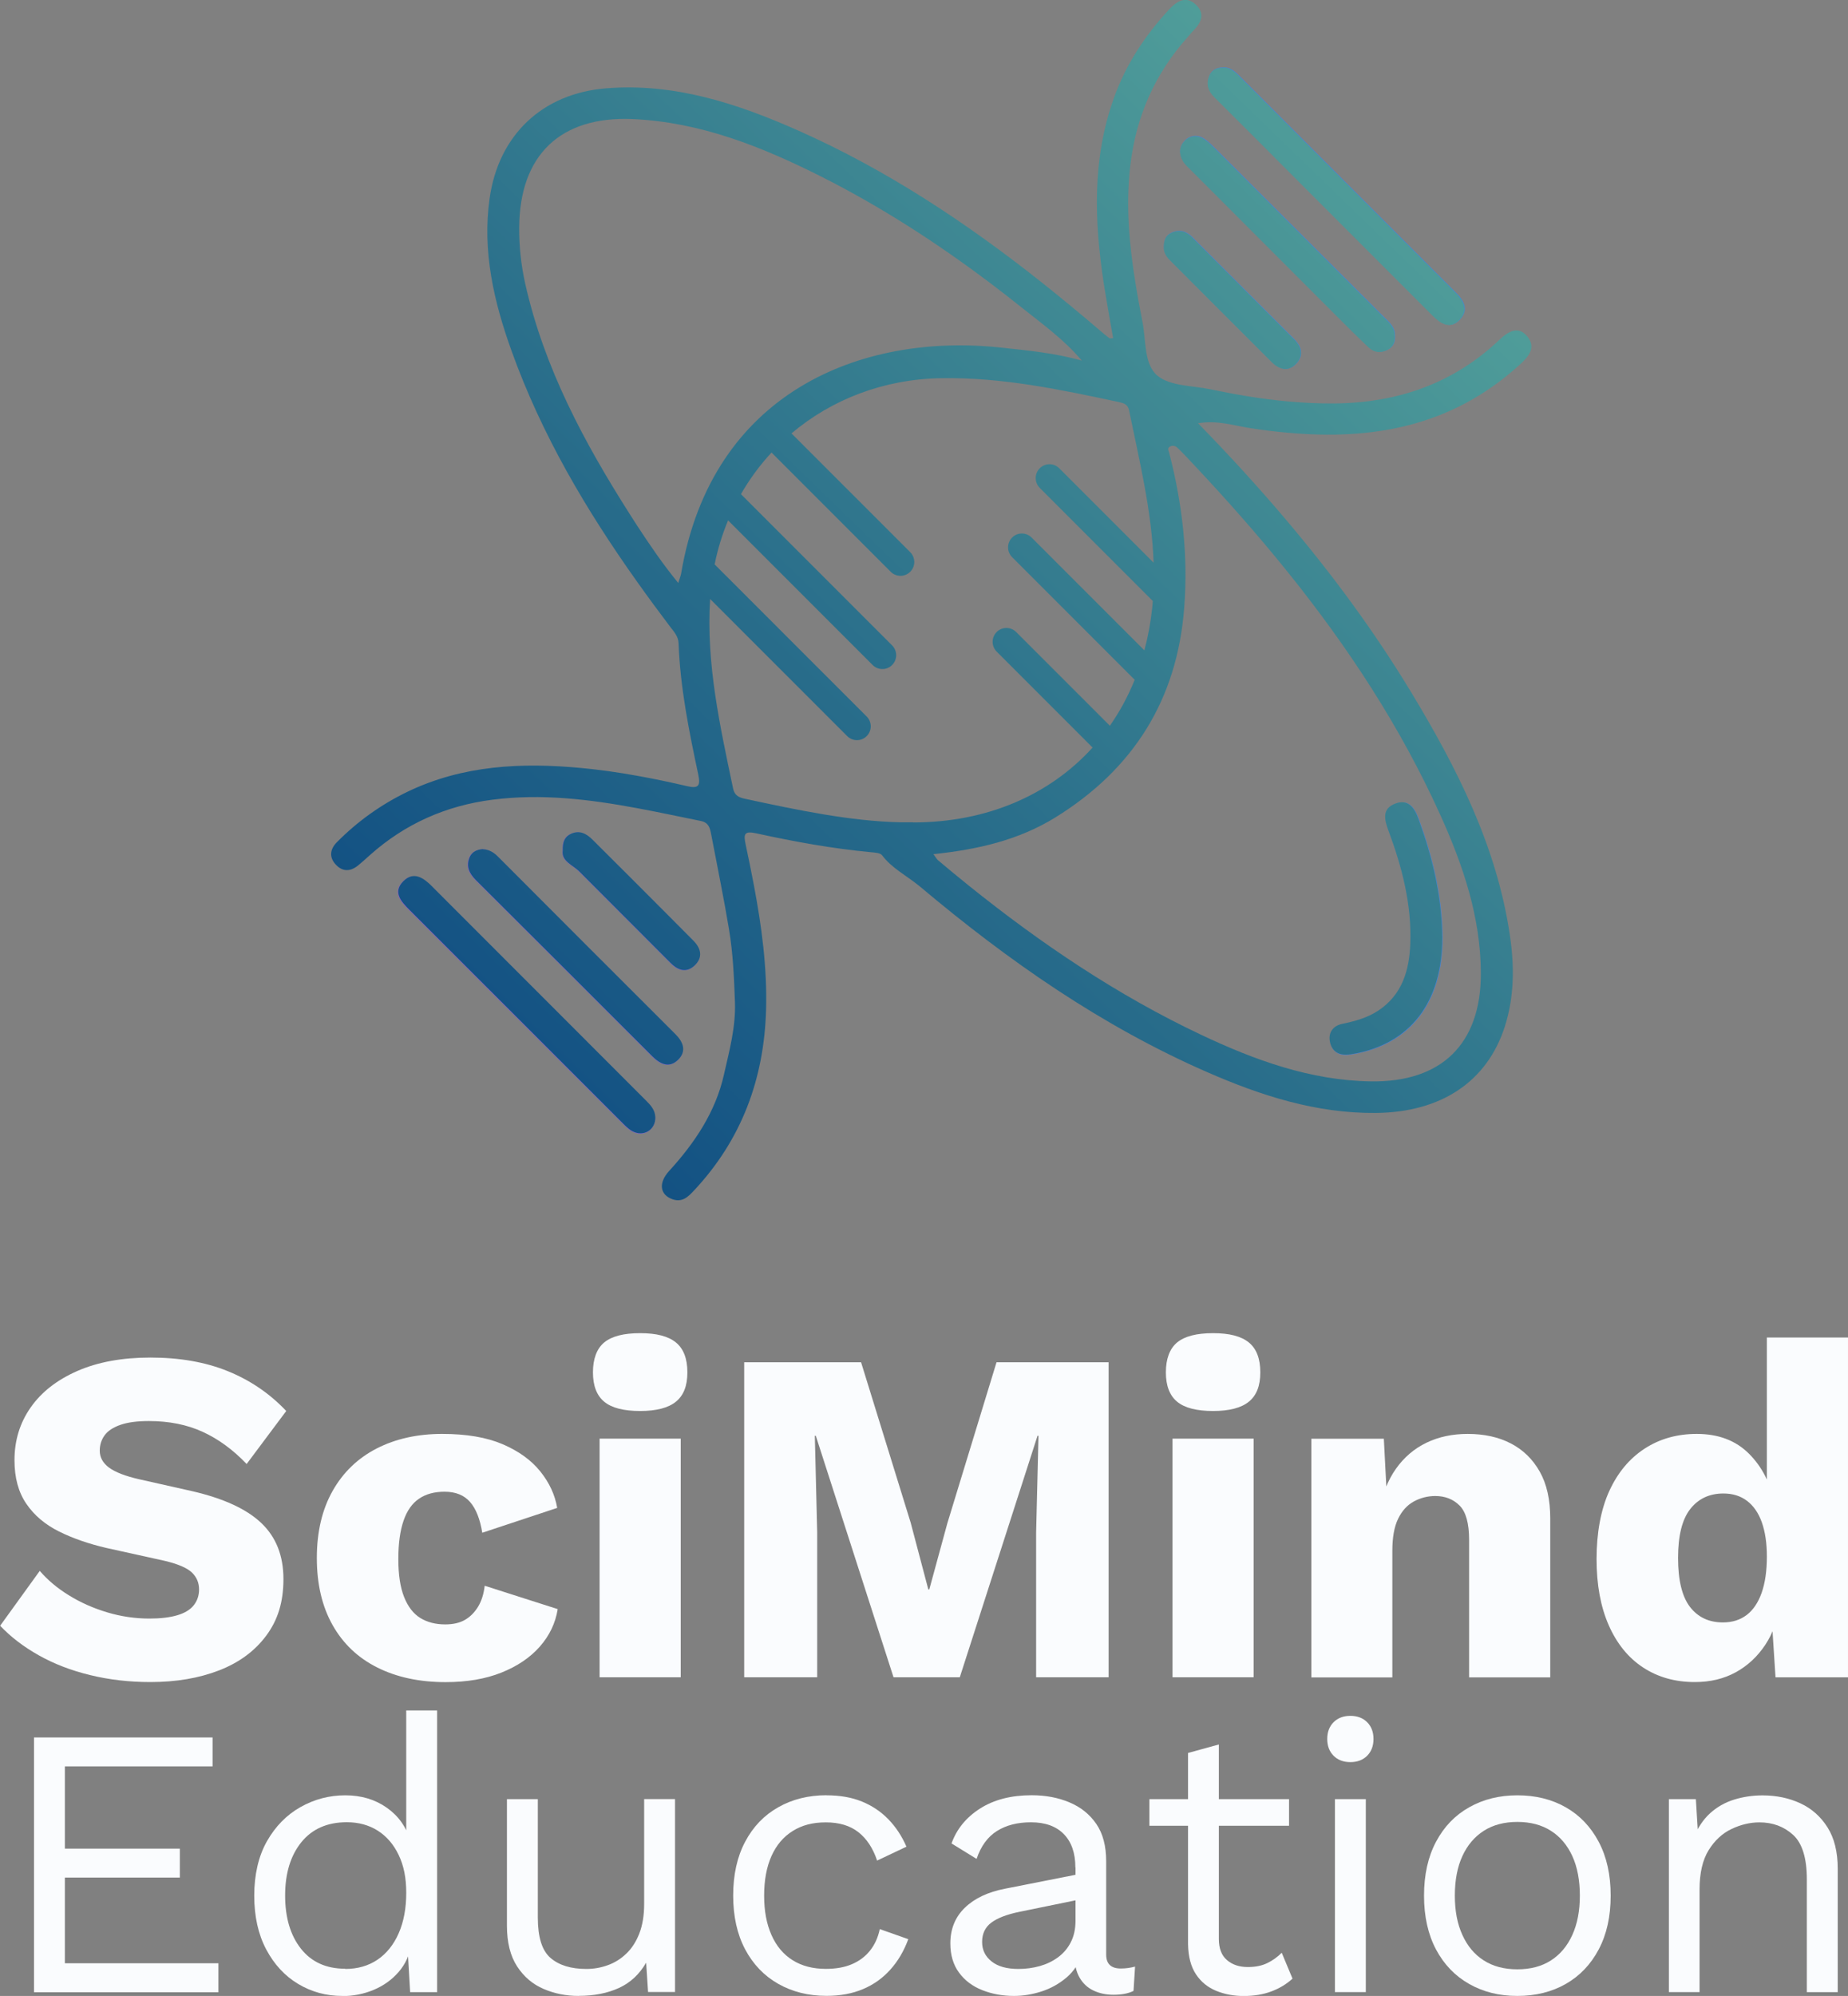 <?xml version="1.0" encoding="UTF-8"?>
<svg id="Layer_2" xmlns="http://www.w3.org/2000/svg" xmlns:xlink="http://www.w3.org/1999/xlink" viewBox="0 0 250.11 270.01">
  <rect x="0" y="0" width="250.11" height="270.01" fill="#808080" stroke="none"/>
  <defs>
    <style>
      .cls-1 {
        fill: url(#linear-gradient-15);
      }

      .cls-2 {
        fill: url(#linear-gradient-13);
      }

      .cls-3 {
        fill: url(#linear-gradient-2);
      }

      .cls-4 {
        fill: url(#linear-gradient-10);
      }

      .cls-5 {
        fill: url(#linear-gradient-12);
      }

      .cls-6 {
        fill: #fafcfe;
      }

      .cls-7 {
        fill: url(#linear-gradient-4);
      }

      .cls-8 {
        fill: url(#linear-gradient-3);
      }

      .cls-9 {
        fill: url(#linear-gradient-5);
      }

      .cls-10 {
        fill: url(#linear-gradient-8);
      }

      .cls-11 {
        fill: url(#linear-gradient-14);
      }

      .cls-12 {
        fill: url(#linear-gradient-7);
      }

      .cls-13 {
        fill: url(#linear-gradient-9);
      }

      .cls-14 {
        fill: url(#linear-gradient-11);
      }

      .cls-15 {
        fill: url(#linear-gradient-6);
      }

      .cls-16 {
        fill: url(#linear-gradient);
      }
    </style>
    <linearGradient id="linear-gradient" x1="25.44" y1="143.69" x2="280.44" y2="100.73" gradientUnits="userSpaceOnUse">
      <stop offset="0" stop-color="#944bcf"/>
      <stop offset="1" stop-color="#18a1e5"/>
    </linearGradient>
    <linearGradient id="linear-gradient-2" x1="10.54" y1="55.2" x2="265.54" y2="12.25" xlink:href="#linear-gradient"/>
    <linearGradient id="linear-gradient-3" x1="11.41" y1="60.42" x2="266.42" y2="17.46" xlink:href="#linear-gradient"/>
    <linearGradient id="linear-gradient-4" x1="24.56" y1="138.45" x2="279.56" y2="95.49" xlink:href="#linear-gradient"/>
    <linearGradient id="linear-gradient-5" x1="12.45" y1="66.55" x2="267.45" y2="23.6" xlink:href="#linear-gradient"/>
    <linearGradient id="linear-gradient-6" x1="23.53" y1="132.36" x2="278.54" y2="89.4" xlink:href="#linear-gradient"/>
    <linearGradient id="linear-gradient-7" x1="26.92" y1="152.44" x2="281.92" y2="109.49" xlink:href="#linear-gradient"/>
    <linearGradient id="linear-gradient-8" x1="203.76" y1="10.48" x2="20.41" y2="200" gradientUnits="userSpaceOnUse">
      <stop offset="0" stop-color="#58a89d"/>
      <stop offset=".02" stop-color="#56a59c"/>
      <stop offset=".48" stop-color="#276b8a"/>
      <stop offset=".82" stop-color="#0a4680"/>
      <stop offset="1" stop-color="#00397c"/>
    </linearGradient>
    <linearGradient id="linear-gradient-9" x1="198.08" y1="4.98" x2="14.73" y2="194.5" xlink:href="#linear-gradient-8"/>
    <linearGradient id="linear-gradient-10" x1="199.89" y1="6.73" x2="16.53" y2="196.24" xlink:href="#linear-gradient-8"/>
    <linearGradient id="linear-gradient-11" x1="199.81" y1="6.66" x2="16.46" y2="196.17" xlink:href="#linear-gradient-8"/>
    <linearGradient id="linear-gradient-12" x1="198.15" y1="5.05" x2="14.8" y2="194.56" xlink:href="#linear-gradient-8"/>
    <linearGradient id="linear-gradient-13" x1="199.65" y1="6.5" x2="16.3" y2="196.01" xlink:href="#linear-gradient-8"/>
    <linearGradient id="linear-gradient-14" x1="198.28" y1="5.18" x2="14.93" y2="194.69" xlink:href="#linear-gradient-8"/>
    <linearGradient id="linear-gradient-15" x1="253.1" y1="58.21" x2="69.74" y2="247.72" xlink:href="#linear-gradient-8"/>
  </defs>
  <g id="Layer_1-2" data-name="Layer_1">
    <g>
      <g>
        <path class="cls-6" d="M20.34,183.65c3.96,0,7.46.61,10.49,1.84,3.03,1.23,5.67,3.02,7.91,5.39l-5.36,7.17c-1.85-1.94-3.84-3.39-5.97-4.36-2.13-.97-4.55-1.45-7.26-1.45-1.59,0-2.88.17-3.87.52-.99.35-1.7.82-2.13,1.42-.43.6-.65,1.29-.65,2.07,0,.9.42,1.67,1.26,2.29.84.62,2.21,1.15,4.1,1.58l7.17,1.61c4.26.99,7.38,2.43,9.36,4.33,1.98,1.89,2.97,4.41,2.97,7.55s-.77,5.56-2.32,7.65c-1.55,2.09-3.68,3.66-6.39,4.71-2.71,1.05-5.81,1.58-9.3,1.58-2.84,0-5.55-.31-8.13-.94-2.58-.62-4.91-1.52-6.97-2.68-2.07-1.16-3.81-2.5-5.23-4l5.36-7.42c1.08,1.25,2.4,2.36,3.97,3.32,1.57.97,3.29,1.73,5.16,2.29,1.87.56,3.78.84,5.71.84,1.51,0,2.77-.15,3.78-.45,1.01-.3,1.75-.75,2.23-1.36.47-.6.71-1.31.71-2.13,0-.9-.32-1.67-.97-2.29-.65-.62-1.87-1.15-3.68-1.58l-7.88-1.74c-2.41-.56-4.55-1.3-6.42-2.23-1.87-.93-3.35-2.17-4.42-3.74-1.08-1.57-1.61-3.54-1.61-5.91,0-2.67.73-5.05,2.19-7.13,1.46-2.09,3.57-3.73,6.33-4.94,2.75-1.2,6.05-1.81,9.88-1.81Z"/>
        <path class="cls-6" d="M59.85,193.98c3.27,0,5.99.46,8.17,1.39,2.17.93,3.87,2.15,5.1,3.68,1.23,1.53,1.99,3.17,2.29,4.94l-10.14,3.36c-.3-1.85-.85-3.24-1.65-4.16-.8-.92-1.95-1.39-3.45-1.39-1.38,0-2.53.31-3.45.94-.93.62-1.63,1.61-2.1,2.97-.47,1.36-.71,3.09-.71,5.2s.26,3.82.78,5.13c.52,1.31,1.25,2.26,2.19,2.84.95.58,2.07.87,3.36.87,1.08,0,1.97-.2,2.68-.61.71-.41,1.3-1,1.78-1.78.47-.77.77-1.72.9-2.84l9.88,3.16c-.3,1.89-1.11,3.58-2.42,5.07-1.31,1.49-3.05,2.66-5.2,3.52-2.15.86-4.67,1.29-7.55,1.29-3.53,0-6.61-.66-9.23-1.97-2.63-1.31-4.65-3.23-6.07-5.75-1.42-2.52-2.13-5.54-2.13-9.07s.71-6.55,2.13-9.07c1.42-2.52,3.41-4.43,5.97-5.75,2.56-1.31,5.52-1.97,8.88-1.97Z"/>
        <path class="cls-6" d="M86.64,190.88c-2.24,0-3.86-.42-4.87-1.26-1.01-.84-1.52-2.16-1.52-3.97s.51-3.2,1.52-4.04c1.01-.84,2.64-1.26,4.87-1.26s3.81.42,4.84,1.26c1.03.84,1.55,2.18,1.55,4.04s-.52,3.13-1.55,3.97c-1.03.84-2.65,1.26-4.84,1.26ZM92.13,194.62v32.28h-10.98v-32.28h10.98Z"/>
        <path class="cls-6" d="M150.04,184.29v42.61h-9.81v-19.56l.32-13.11h-.13l-10.52,32.67h-8.97l-10.52-32.67h-.13l.32,13.11v19.56h-9.88v-42.61h15.82l6.71,21.69,2.39,9.04h.13l2.45-8.97,6.65-21.76h15.17Z"/>
        <path class="cls-6" d="M164.18,190.88c-2.24,0-3.86-.42-4.87-1.26-1.01-.84-1.52-2.16-1.52-3.97s.51-3.2,1.52-4.04c1.01-.84,2.64-1.26,4.87-1.26s3.81.42,4.84,1.26c1.03.84,1.55,2.18,1.55,4.04s-.52,3.13-1.55,3.97c-1.03.84-2.65,1.26-4.84,1.26ZM169.67,194.62v32.28h-10.98v-32.28h10.98Z"/>
        <path class="cls-6" d="M177.48,226.91v-32.28h9.81l.58,11.1-1.23-1.23c.43-2.32,1.19-4.26,2.29-5.81,1.1-1.55,2.47-2.72,4.13-3.52,1.66-.8,3.52-1.19,5.58-1.19,2.24,0,4.19.43,5.84,1.29,1.66.86,2.96,2.13,3.91,3.81.95,1.68,1.42,3.79,1.42,6.33v21.5h-10.98v-18.59c0-2.24-.43-3.79-1.29-4.65-.86-.86-1.96-1.29-3.29-1.29-1.03,0-2,.25-2.91.74-.9.5-1.61,1.28-2.13,2.36-.52,1.08-.77,2.52-.77,4.33v17.11h-10.98Z"/>
        <path class="cls-6" d="M229.38,227.55c-2.67,0-5-.66-7-1.97-2-1.31-3.55-3.22-4.65-5.71-1.1-2.5-1.65-5.49-1.65-8.97s.57-6.67,1.71-9.17c1.14-2.5,2.73-4.41,4.78-5.75,2.04-1.33,4.4-2,7.07-2,2.93,0,5.28.89,7.07,2.68,1.79,1.79,2.94,4.06,3.45,6.81l-1.03,1.36v-23.89h10.98v45.97h-9.81l-.71-10.98,1.29.97c-.26,2.15-.91,4.03-1.97,5.62-1.06,1.59-2.39,2.83-4,3.71-1.61.88-3.45,1.32-5.52,1.32ZM233.19,219.48c1.25,0,2.31-.33,3.2-1,.88-.67,1.56-1.67,2.03-3,.47-1.33.71-2.97.71-4.91,0-1.81-.23-3.35-.68-4.62-.45-1.27-1.12-2.24-2-2.91-.88-.67-1.95-1-3.2-1-1.89,0-3.39.7-4.49,2.1-1.1,1.4-1.65,3.61-1.65,6.62s.54,5.22,1.61,6.62c1.08,1.4,2.56,2.1,4.46,2.1Z"/>
        <g>
          <path class="cls-6" d="M4.6,269.49v-34.45h24.17v3.92H8.78v11.12h15.56v3.92h-15.56v11.59h20.78v3.92H4.6Z"/>
          <path class="cls-6" d="M46.31,270.01c-2.16,0-4.14-.54-5.95-1.62-1.81-1.08-3.25-2.64-4.33-4.67-1.08-2.04-1.62-4.46-1.62-7.28s.57-5.34,1.72-7.36c1.15-2.02,2.66-3.56,4.54-4.62,1.88-1.06,3.9-1.59,6.06-1.59s4.03.56,5.61,1.67c1.58,1.11,2.64,2.59,3.16,4.44l-.52.37v-17.96h4.18v38.11h-3.65l-.37-6.32.57-.31c-.24,1.53-.83,2.83-1.75,3.89-.92,1.06-2.05,1.87-3.39,2.43-1.34.56-2.76.84-4.25.84ZM46.73,266.36c1.67,0,3.12-.42,4.36-1.25,1.23-.84,2.19-2.03,2.87-3.58.68-1.55,1.02-3.37,1.02-5.46s-.34-3.69-1.02-5.12c-.68-1.43-1.62-2.52-2.82-3.29-1.2-.76-2.6-1.15-4.2-1.15-2.65,0-4.7.91-6.16,2.71-1.46,1.81-2.19,4.21-2.19,7.2s.71,5.39,2.14,7.2c1.43,1.81,3.43,2.71,6,2.71Z"/>
          <path class="cls-6" d="M78.31,270.01c-1.67,0-3.25-.31-4.72-.94-1.48-.63-2.68-1.64-3.6-3.05-.92-1.41-1.38-3.24-1.38-5.51v-17.12h4.18v16.03c0,2.65.57,4.46,1.72,5.45,1.15.99,2.77,1.49,4.85,1.49.97,0,1.93-.16,2.87-.5.94-.33,1.78-.85,2.53-1.57.75-.71,1.34-1.63,1.77-2.74.43-1.11.65-2.44.65-3.97v-14.2h4.18v26.1h-3.65l-.26-3.97c-.91,1.57-2.13,2.71-3.68,3.42-1.55.71-3.37,1.07-5.45,1.07Z"/>
          <path class="cls-6" d="M111.87,242.87c1.81,0,3.4.28,4.78.84,1.37.56,2.57,1.36,3.58,2.4,1.01,1.04,1.83,2.28,2.45,3.71l-3.97,1.88c-.56-1.67-1.4-2.95-2.53-3.84-1.13-.89-2.6-1.33-4.41-1.33s-3.24.39-4.49,1.17c-1.25.78-2.21,1.91-2.87,3.39-.66,1.48-.99,3.26-.99,5.35s.33,3.83.99,5.32c.66,1.5,1.62,2.64,2.87,3.42,1.25.78,2.75,1.17,4.49,1.17,1.36,0,2.53-.21,3.52-.63.99-.42,1.81-1.03,2.45-1.83.64-.8,1.09-1.77,1.33-2.92l3.86,1.36c-.59,1.6-1.4,2.98-2.43,4.12-1.03,1.15-2.26,2.03-3.71,2.64-1.44.61-3.09.91-4.93.91-2.44,0-4.61-.54-6.52-1.62-1.91-1.08-3.41-2.64-4.49-4.67-1.08-2.04-1.62-4.46-1.62-7.28s.54-5.25,1.62-7.28c1.08-2.04,2.57-3.59,4.49-4.67,1.91-1.08,4.09-1.62,6.52-1.62Z"/>
          <path class="cls-6" d="M145.54,252.63c0-1.95-.52-3.45-1.57-4.52-1.04-1.06-2.52-1.59-4.44-1.59-1.81,0-3.34.39-4.59,1.17-1.25.78-2.18,2.04-2.77,3.78l-3.39-2.09c.7-1.95,1.98-3.52,3.86-4.72,1.88-1.2,4.21-1.8,6.99-1.8,1.88,0,3.58.32,5.12.97,1.53.64,2.74,1.62,3.63,2.92.89,1.3,1.33,2.98,1.33,5.04v12.63c0,1.25.66,1.88,1.98,1.88.66,0,1.3-.09,1.93-.26l-.21,3.29c-.7.35-1.6.52-2.71.52-1.01,0-1.91-.19-2.71-.57-.8-.38-1.43-.97-1.88-1.75-.45-.78-.68-1.77-.68-2.95v-.52l1.04.16c-.42,1.36-1.13,2.46-2.14,3.31-1.01.85-2.14,1.48-3.39,1.88-1.25.4-2.49.6-3.71.6-1.53,0-2.96-.26-4.28-.78-1.32-.52-2.38-1.31-3.16-2.38-.78-1.06-1.17-2.38-1.17-3.94,0-1.95.65-3.56,1.96-4.83,1.31-1.27,3.12-2.13,5.46-2.58l10.34-2.04v3.45l-8.4,1.72c-1.71.35-2.98.84-3.81,1.46-.84.63-1.25,1.5-1.25,2.61s.43,1.96,1.28,2.64c.85.68,2.06,1.02,3.63,1.02,1.01,0,1.97-.13,2.9-.39.92-.26,1.75-.66,2.48-1.2.73-.54,1.31-1.22,1.72-2.04.42-.82.63-1.78.63-2.9v-7.2Z"/>
          <path class="cls-6" d="M174.46,243.39v3.6h-18.9v-3.6h18.9ZM164.96,235.98v26.31c0,1.29.36,2.24,1.1,2.87.73.63,1.67.94,2.82.94,1.01,0,1.88-.17,2.61-.52.73-.35,1.39-.82,1.98-1.41l1.46,3.5c-.8.73-1.75,1.31-2.84,1.72-1.1.42-2.36.63-3.78.63-1.32,0-2.56-.23-3.71-.7-1.15-.47-2.06-1.22-2.74-2.24-.68-1.03-1.04-2.38-1.07-4.05v-25.89l4.18-1.15Z"/>
          <path class="cls-6" d="M182.76,238.38c-.94,0-1.7-.29-2.27-.86-.57-.57-.86-1.33-.86-2.27s.29-1.7.86-2.27c.57-.57,1.33-.86,2.27-.86s1.7.29,2.27.86.86,1.33.86,2.27-.29,1.7-.86,2.27c-.57.57-1.33.86-2.27.86ZM184.85,243.39v26.1h-4.18v-26.1h4.18Z"/>
          <path class="cls-6" d="M205.36,242.87c2.47,0,4.65.54,6.55,1.62,1.9,1.08,3.38,2.64,4.46,4.67,1.08,2.04,1.62,4.46,1.62,7.28s-.54,5.25-1.62,7.28c-1.08,2.04-2.57,3.59-4.46,4.67-1.9,1.08-4.08,1.62-6.55,1.62s-4.61-.54-6.52-1.62c-1.91-1.08-3.41-2.64-4.49-4.67-1.08-2.04-1.62-4.46-1.62-7.28s.54-5.25,1.62-7.28c1.08-2.04,2.57-3.59,4.49-4.67,1.91-1.08,4.09-1.62,6.52-1.62ZM205.36,246.47c-1.77,0-3.29.4-4.54,1.2-1.25.8-2.22,1.94-2.9,3.42-.68,1.48-1.02,3.26-1.02,5.35s.34,3.83,1.02,5.32c.68,1.5,1.64,2.65,2.9,3.45,1.25.8,2.77,1.2,4.54,1.2s3.29-.4,4.54-1.2c1.25-.8,2.22-1.95,2.9-3.45.68-1.5,1.02-3.27,1.02-5.32s-.34-3.87-1.02-5.35c-.68-1.48-1.64-2.62-2.9-3.42-1.25-.8-2.77-1.2-4.54-1.2Z"/>
          <path class="cls-6" d="M225.87,269.49v-26.1h3.65l.36,5.85-.68-.57c.56-1.39,1.3-2.51,2.24-3.37.94-.85,2.03-1.47,3.26-1.85,1.23-.38,2.51-.57,3.84-.57,1.88,0,3.58.36,5.12,1.07,1.53.71,2.76,1.8,3.68,3.26.92,1.46,1.38,3.32,1.38,5.59v16.7h-4.18v-15.24c0-2.89-.62-4.9-1.85-6.03-1.24-1.13-2.76-1.7-4.57-1.7-1.25,0-2.51.3-3.76.89-1.25.59-2.29,1.55-3.11,2.87-.82,1.32-1.23,3.1-1.23,5.32v13.88h-4.18Z"/>
        </g>
      </g>
      <g>
        <path class="cls-16" d="M58.44,119.96c-1.17-1.17-2.52-2.13-3.92-.71-1.45,1.47-.29,2.74.85,3.88,9.53,9.52,19.06,19.05,28.59,28.57.48.48.96,1.01,1.54,1.34,1.55.88,3.24-.15,3.17-1.88-.04-.91-.57-1.54-1.17-2.14-9.69-9.69-19.38-19.37-29.05-29.07Z"/>
        <path class="cls-3" d="M172.6,21.32c7.1,7.1,14.19,14.22,21.3,21.31,1.08,1.07,2.36,2.03,3.72.56,1.17-1.26.54-2.49-.55-3.58-9.74-9.73-19.46-19.48-29.19-29.22-.65-.65-1.29-1.32-2.33-1.28-.8.03-1.51.28-1.84,1.08-.47,1.11-.18,2.06.66,2.9,2.75,2.73,5.49,5.48,8.23,8.23Z"/>
        <path class="cls-8" d="M160.39,18.99c-.8.77-.82,1.79-.28,2.73.3.51.78.92,1.21,1.35,6.55,6.56,13.1,13.12,19.65,19.67,1.43,1.43,2.86,2.85,4.33,4.24.73.69,1.63.78,2.53.31.77-.4,1.03-1.07.97-1.9.03-1.13-.75-1.77-1.45-2.47-7.58-7.57-15.15-15.15-22.74-22.72-.48-.48-.97-.98-1.52-1.37-.92-.65-1.92-.6-2.72.16Z"/>
        <path class="cls-7" d="M65.3,114.88c-.74.07-1.46.32-1.79,1.11-.52,1.22-.05,2.18.83,3.07,7.98,7.95,15.95,15.9,23.91,23.87,1.11,1.11,2.36,1.66,3.56.41,1.09-1.13.62-2.36-.43-3.41-8.03-8.01-16.04-16.03-24.05-24.05-.56-.56-1.18-.95-2.04-1Z"/>
        <path class="cls-9" d="M161.48,32.16c-.83-.83-1.72-1.22-2.87-.71-.81.35-1.08,1.01-1.07,1.97-.03.6.26,1.18.77,1.7,4.63,4.62,9.24,9.26,13.87,13.87.98.98,2.18,1.31,3.22.25,1.1-1.12.81-2.34-.27-3.41-1.33-1.32-2.65-2.65-3.98-3.98-3.23-3.23-6.46-6.45-9.67-9.68Z"/>
        <path class="cls-15" d="M90.76,130.33c1,1.01,2.14,1.33,3.21.33,1.14-1.07.92-2.29-.16-3.38-1.18-1.18-2.35-2.37-3.53-3.55-3.38-3.38-6.75-6.76-10.14-10.13-.79-.79-1.7-1.3-2.86-.81-.89.38-1.19,1.11-1.16,2.28-.19,1.46,1.35,1.93,2.26,2.85,4.12,4.14,8.26,8.26,12.38,12.4Z"/>
        <path class="cls-12" d="M182.51,142.7c.45-.05.9-.13,1.35-.22,7.55-1.61,11.64-7.5,11.37-16.37-.15-5.31-1.39-10.38-3.21-15.34-.56-1.53-1.42-2.72-3.18-2.02-1.76.69-1.44,2.12-.89,3.6,1.84,4.94,3.17,10.01,2.98,15.35-.13,3.62-1.09,6.93-4.34,9.08-1.48.98-3.16,1.43-4.89,1.79-1.19.25-1.88,1.12-1.67,2.34.22,1.3,1.12,1.93,2.47,1.8Z"/>
        <g>
          <path class="cls-10" d="M206.79,45.62c-1.26-1.65-2.66-.79-3.87.36-6.26,5.94-13.82,8.52-22.33,8.6-2.13.02-4.24-.09-6.35-.28-3.49-.32-6.94-.91-10.39-1.63-2.45-.51-5.44-.42-7.18-1.83-1.86-1.51-1.55-4.75-2.04-7.25-.34-1.75-.67-3.51-.95-5.27-.85-5.21-1.32-10.45-.72-15.79.76-6.72,3.33-12.58,7.86-17.6.21-.22.38-.48.6-.69,1.09-1.07,1.75-2.32.48-3.56-1.38-1.36-2.65-.5-3.72.65-3.23,3.5-5.81,7.41-7.42,11.92-2.96,8.25-2.66,16.63-1.38,25.07.07.43.14.86.21,1.29.33,2.04.7,4.07,1.06,6.13-.34.02-.43.06-.48.03-.42-.33-.83-.65-1.23-1-2.57-2.2-5.17-4.35-7.81-6.45-10.23-8.12-21.06-15.32-33.12-20.67-8.26-3.66-16.75-6.45-25.99-5.7-8.63.7-14.56,6.33-15.76,14.92-1,7.14.58,13.93,2.96,20.56,4.07,11.35,10.11,21.58,17.03,31.3,1.46,2.06,2.96,4.09,4.49,6.11.5.66,1.06,1.24,1.1,2.18.22,6.03,1.42,11.91,2.67,17.79.32,1.52,0,1.9-1.52,1.54-2.24-.52-4.49-1-6.75-1.4-2.53-.46-5.07-.82-7.62-1.06-8.04-.75-15.96-.38-23.43,3.2-3.6,1.73-6.8,4.02-9.61,6.86-.93.94-1.06,2.04-.11,3.04.95,1,2.02.9,3.04.05.53-.44,1.04-.89,1.54-1.35,4.74-4.23,10.27-6.69,16.56-7.5,6.67-.86,13.17-.06,19.62,1.14,2.87.53,5.74,1.15,8.61,1.73,1.09.22,1.25.97,1.41,1.8.44,2.3.9,4.59,1.33,6.88.38,1.96.74,3.92,1.07,5.89.56,3.3.7,6.65.82,10,.11,3.35-.77,6.56-1.49,9.74-1.12,5.02-3.95,9.25-7.42,13.04-1.48,1.62-1.25,3.22.44,3.82,1.34.48,2.14-.33,2.94-1.19,6.43-6.87,9.47-15.08,9.74-24.42.16-5.72-.6-11.32-1.65-16.88-.34-1.83-.72-3.65-1.11-5.48-.3-1.42-.22-1.89,1.46-1.52,5.12,1.12,10.28,2.06,15.51,2.55.52.05,1.24.08,1.49.41,1.32,1.74,3.24,2.72,4.89,4.04.11.08.21.17.32.26,11.86,9.97,24.49,18.79,38.77,25.03,7.29,3.19,14.79,5.61,22.87,5.53,8.85-.09,15.05-4.26,17.43-11.68,1.31-4.07,1.3-8.25.68-12.42-1.78-11.98-7.14-22.53-13.3-32.73-4.97-8.22-10.63-15.9-16.83-23.23-3.83-4.54-7.87-8.94-12.06-13.24,2.56-.45,4.81.31,7.08.66,1.68.26,3.33.47,4.98.61,11.43,1.05,22.17-.76,31.4-9.13,1.17-1.06,2.33-2.27,1.16-3.81ZM91.8,78.87c-2.1-2.56-3.86-5.15-5.56-7.75-.33-.5-.65-1.01-.97-1.51-6.19-9.72-11.6-19.79-14.17-31.16-.57-2.53-.85-5.09-.83-7.69.06-9.79,5.58-15.08,15.37-14.65,9.17.41,17.48,3.74,25.53,7.79,8.09,4.08,15.67,8.98,22.88,14.42,1.38,1.04,2.74,2.1,4.08,3.17,2.86,2.28,5.87,4.42,8.29,7.3-3.64-1.04-7.36-1.38-10.97-1.77-18.94-2.03-39.11,6.08-43.26,30.53-.06.36-.21.7-.39,1.31ZM123.57,111.24h-1.73c-6.76-.15-13.91-1.65-21.05-3.19-.8-.17-1.37-.44-1.57-1.37-1.77-8.46-3.67-16.91-3.11-25.65l18.55,18.55c.37.37.85.55,1.32.55s.96-.18,1.32-.55c.73-.73.73-1.91,0-2.65l-20.58-20.58c.42-2.08,1.03-4.07,1.82-5.95l19.56,19.56c.37.37.85.55,1.32.55s.96-.18,1.32-.55c.73-.73.73-1.91,0-2.65l-20.46-20.46c1.17-2.04,2.56-3.93,4.14-5.63l16.13,16.13c.37.37.85.55,1.32.55s.95-.18,1.32-.55c.73-.73.73-1.92,0-2.65l-16.07-16.07c5.43-4.59,12.48-7.35,20.3-7.47,8.15-.13,16.02,1.52,23.91,3.21.68.15,1.31.28,1.48,1.15,1.4,6.83,3.08,13.64,3.32,20.6l-12.77-12.77c-.37-.37-.85-.55-1.32-.55s-.96.18-1.32.55c-.73.73-.73,1.91,0,2.65l15.3,15.3c-.02.28-.04.56-.07.84-.21,2.03-.57,3.98-1.07,5.84l-15.26-15.26c-.37-.37-.85-.55-1.32-.55s-.96.18-1.32.55c-.73.73-.73,1.92,0,2.65l16.59,16.59c-.9,2.24-2.03,4.32-3.36,6.22l-12.68-12.68c-.37-.37-.85-.55-1.32-.55s-.96.18-1.32.55c-.73.73-.73,1.91,0,2.65l12.98,12.98c-5.81,6.41-14.3,10.13-24.3,10.13ZM174.24,77.33c8.16,10.13,15.31,20.98,20.74,33.02,3.05,6.75,5.41,13.75,5.44,21.27.04,9.59-5.31,14.82-14.91,14.67-8.17-.13-15.67-2.87-22.92-6.29-11.4-5.38-21.75-12.38-31.53-20.24-1.38-1.11-2.75-2.24-4.11-3.39-.16-.13-.26-.34-.62-.82,6.03-.63,11.54-1.9,16.51-4.97,10.56-6.53,16.47-15.93,17.43-28.33.55-7.1-.24-14.1-2.03-20.99-.08-.3-.27-.57.02-.79.34-.26.79-.18,1.05.06.77.73,1.49,1.51,2.22,2.29,4.42,4.7,8.69,9.52,12.7,14.5Z"/>
          <path class="cls-13" d="M58.5,119.93c-1.17-1.17-2.51-2.13-3.92-.71-1.45,1.47-.29,2.74.85,3.88,9.53,9.51,19.04,19.04,28.56,28.55.48.48.96,1.01,1.54,1.34,1.55.88,3.23-.15,3.16-1.88-.04-.91-.57-1.54-1.17-2.14-9.68-9.68-19.36-19.36-29.03-29.04Z"/>
          <path class="cls-4" d="M172.56,21.37c7.09,7.1,14.18,14.2,21.28,21.29,1.08,1.07,2.36,2.02,3.72.56,1.16-1.26.54-2.48-.55-3.58-9.73-9.72-19.45-19.47-29.17-29.2-.65-.65-1.29-1.32-2.33-1.28-.8.03-1.51.28-1.84,1.08-.47,1.11-.18,2.06.66,2.9,2.75,2.73,5.49,5.48,8.23,8.22Z"/>
          <path class="cls-14" d="M160.36,19.05c-.8.76-.82,1.79-.28,2.73.3.51.78.92,1.21,1.35,6.54,6.56,13.09,13.11,19.64,19.66,1.43,1.43,2.85,2.85,4.32,4.23.73.69,1.62.78,2.53.31.76-.4,1.03-1.07.97-1.9.03-1.12-.75-1.77-1.45-2.47-7.57-7.57-15.14-15.14-22.72-22.7-.48-.48-.96-.98-1.52-1.37-.92-.65-1.92-.6-2.71.16Z"/>
          <path class="cls-5" d="M65.35,114.86c-.74.07-1.45.32-1.79,1.11-.51,1.22-.05,2.18.83,3.07,7.97,7.94,15.94,15.89,23.89,23.85,1.1,1.1,2.36,1.66,3.56.41,1.09-1.13.62-2.36-.43-3.4-8.02-8-16.03-16.01-24.03-24.03-.56-.56-1.18-.95-2.04-.99Z"/>
          <path class="cls-2" d="M161.45,32.2c-.83-.83-1.72-1.22-2.87-.71-.81.35-1.08,1.01-1.07,1.96-.03.6.26,1.18.77,1.7,4.62,4.62,9.23,9.25,13.86,13.86.98.98,2.18,1.31,3.22.25,1.1-1.12.81-2.34-.27-3.4-1.33-1.32-2.65-2.65-3.98-3.98-3.22-3.22-6.45-6.44-9.67-9.67Z"/>
          <path class="cls-11" d="M90.79,130.29c1,1.01,2.14,1.33,3.21.33,1.14-1.07.92-2.29-.16-3.37-1.18-1.18-2.35-2.37-3.53-3.55-3.37-3.38-6.75-6.76-10.13-10.12-.79-.79-1.7-1.3-2.86-.8-.89.38-1.19,1.11-1.16,2.28-.19,1.46,1.35,1.93,2.26,2.85,4.12,4.13,8.25,8.25,12.37,12.39Z"/>
          <path class="cls-1" d="M182.46,142.66c.45-.04.9-.13,1.35-.22,7.54-1.61,11.63-7.49,11.36-16.36-.15-5.3-1.39-10.37-3.21-15.33-.56-1.53-1.42-2.71-3.17-2.02-1.76.69-1.43,2.12-.89,3.59,1.84,4.94,3.17,10,2.97,15.33-.13,3.62-1.09,6.92-4.34,9.07-1.48.98-3.16,1.43-4.88,1.79-1.19.25-1.88,1.12-1.67,2.34.22,1.3,1.12,1.93,2.47,1.8Z"/>
        </g>
      </g>
    </g>
  </g>
</svg>